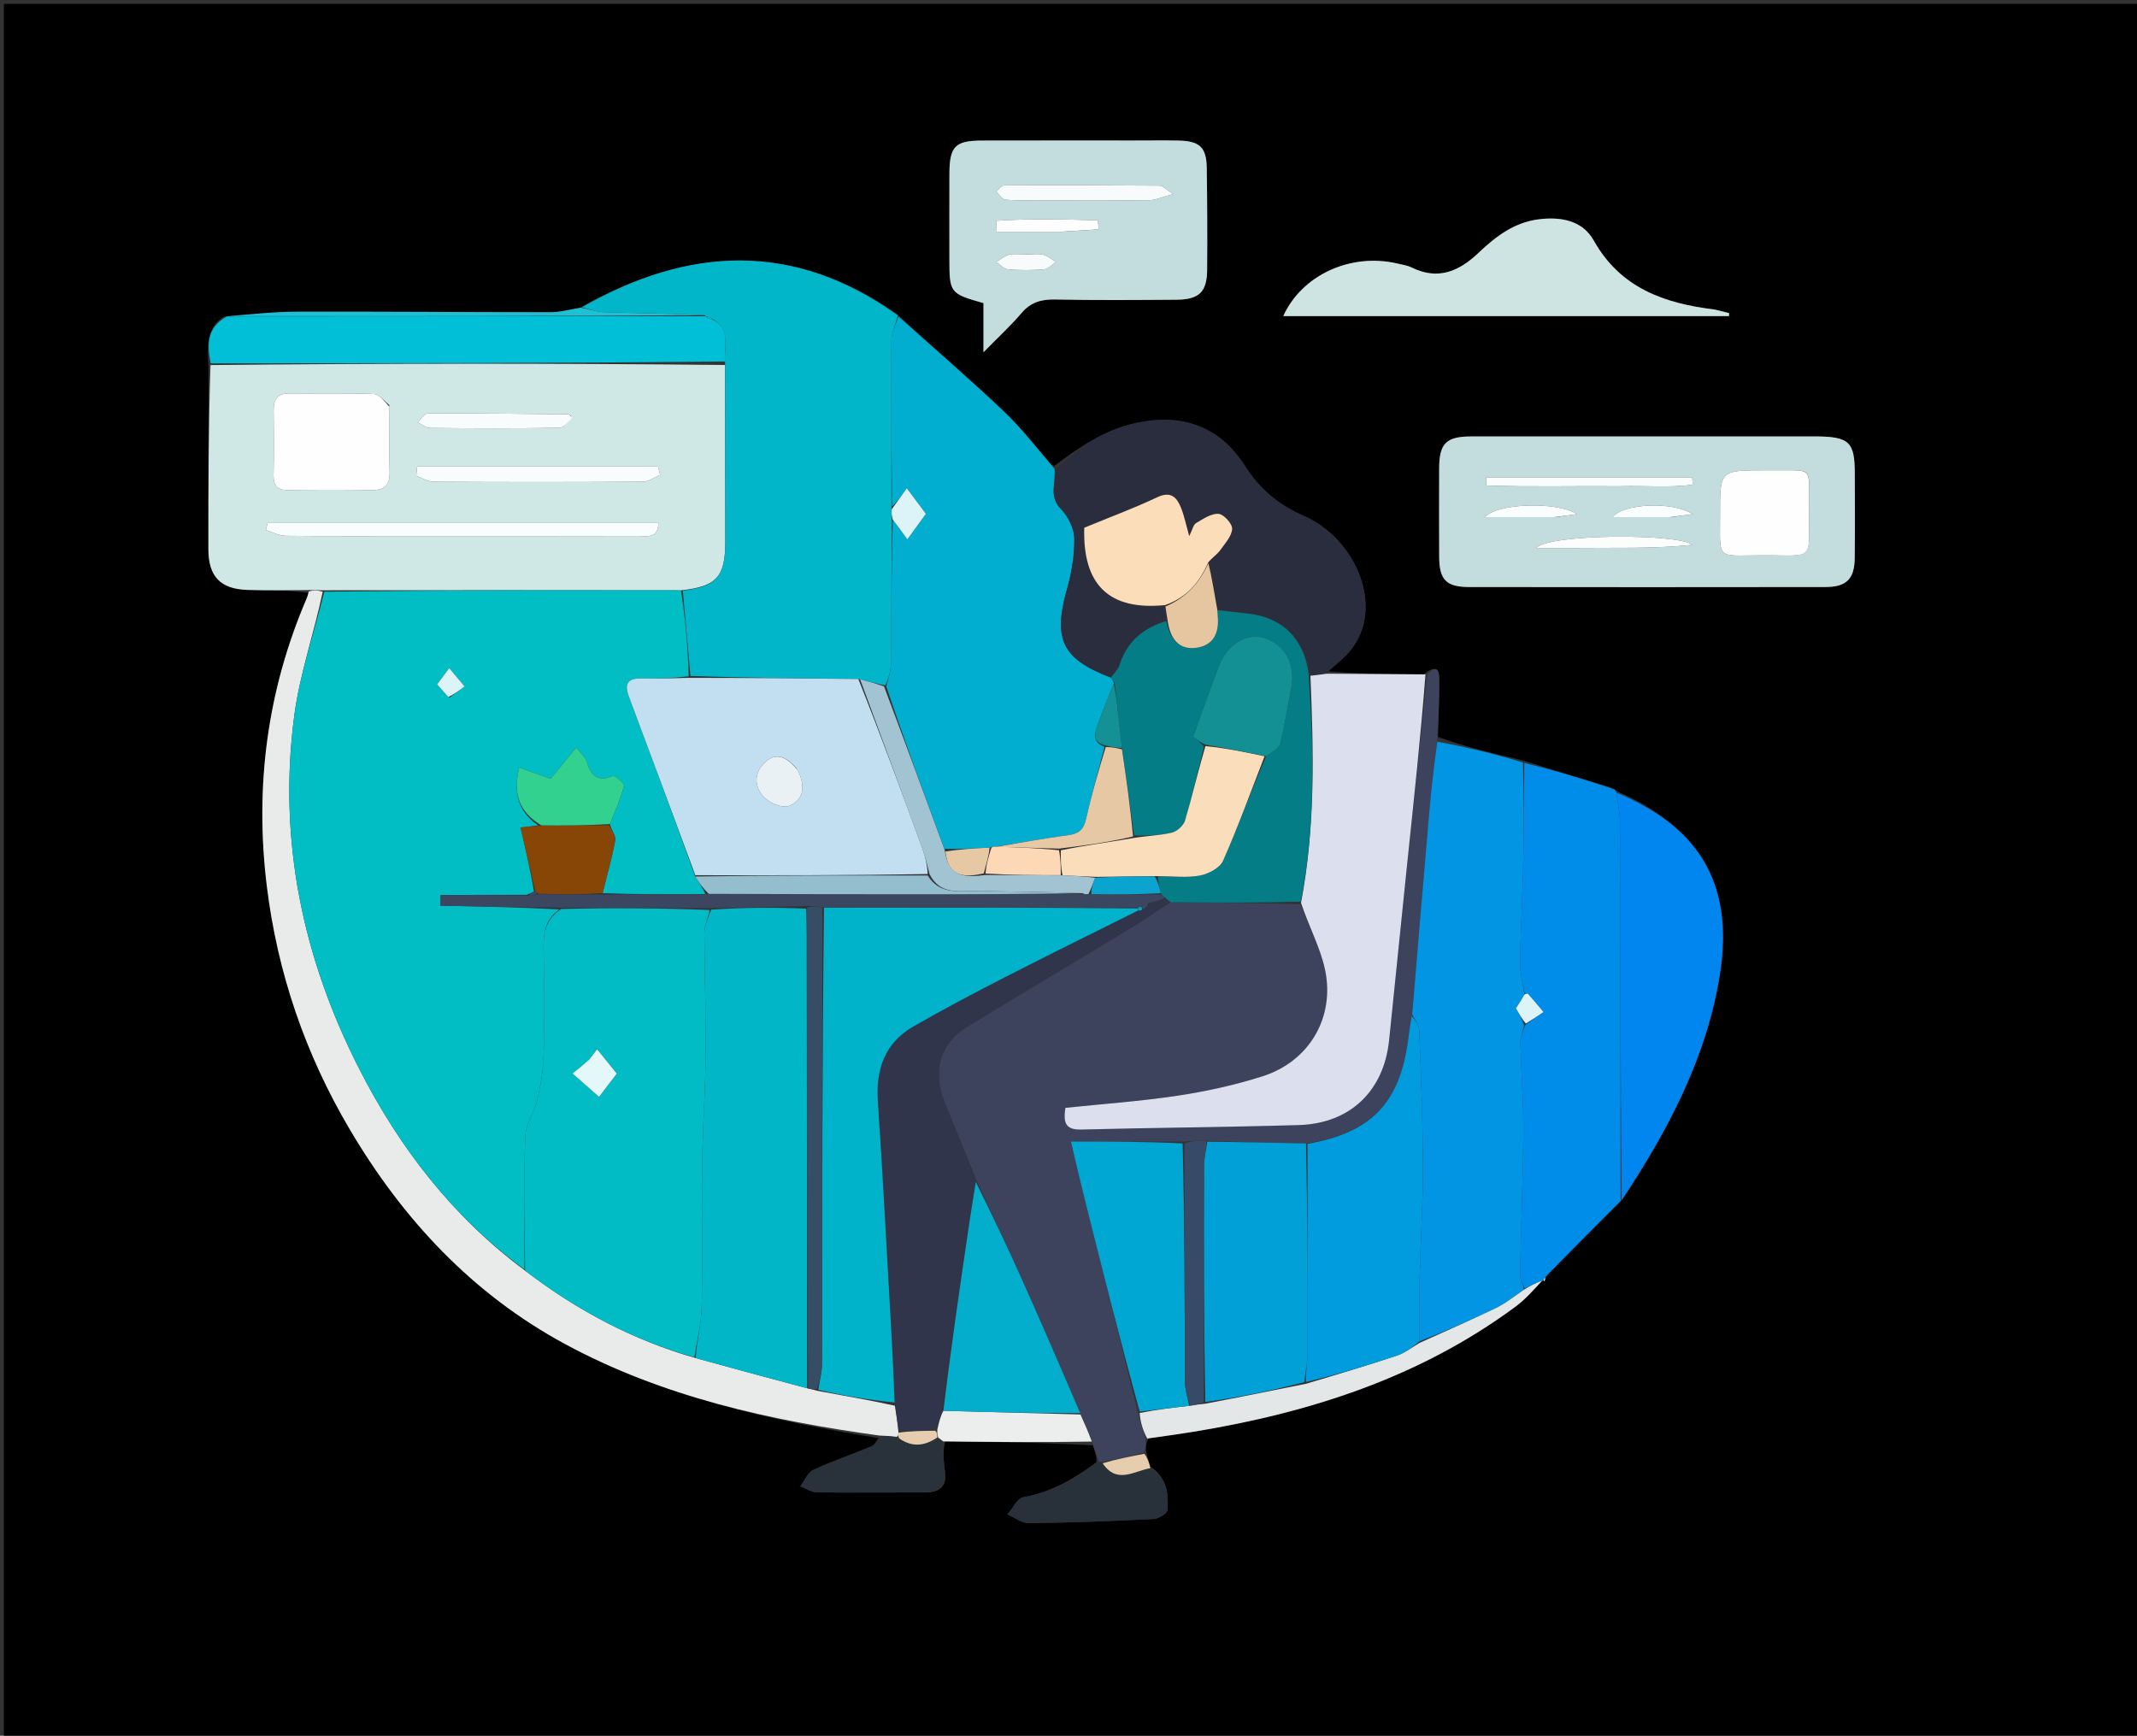 <svg version="1.1" id="Layer_1" xmlns="http://www.w3.org/2000/svg" xmlns:xlink="http://www.w3.org/1999/xlink" x="0px" y="0px"
	 width="100%" viewBox="0 0 554 450" enable-background="new 0 0 554 450" xml:space="preserve">
<rect x="0" y="0" width="554" height="450" fill="#333333" stroke="none"/>
<path fill="#000000" opacity="1" stroke="none" 
	d="
M322,451 
	C214.667,451 107.833,451 1,451 
	C1,301 1,151 1,1 
	C185.667,1 370.333,1 555,1 
	C555,151 555,301 555,451 
	C477.5,451 400,451 322,451 
M244.999,373.715 
	C257.673,373.845 270.347,373.976 283.297,374.711 
	C283.836,376.131 284.375,377.552 284.231,379.107 
	C278.506,383.332 272.553,386.917 265.302,388.147 
	C263.719,388.415 262.54,391.065 261.174,392.618 
	C263.012,393.413 264.857,394.909 266.685,394.888 
	C277.474,394.761 288.263,394.358 299.04,393.819 
	C300.345,393.753 302.622,392.37 302.67,391.499 
	C302.896,387.407 302.717,383.187 298.256,380.26 
	C297.872,379.113 297.488,377.966 297.107,376.051 
	C297.066,375.033 297.026,374.014 297.829,372.906 
	C301.584,372.356 305.347,371.856 309.091,371.247 
	C339.294,366.332 367.891,357.233 392.838,338.793 
	C395.487,336.835 397.705,334.294 399.994,332.006 
	C399.994,332.006 399.976,332.135 400.553,332.244 
	C400.589,331.861 400.625,331.479 401.061,330.491 
	C407.416,324.108 413.771,317.726 420.688,310.913 
	C432.422,293.051 442.343,274.311 445.815,252.964 
	C449.959,227.479 438.846,213.783 418.935,205.003 
	C418.935,205.003 418.855,205.04 418.722,204.769 
	C418.572,204.59 418.39,204.548 417.555,204.149 
	C410.107,201.877 402.659,199.605 394.531,197.07 
	C387.317,195.381 380.103,193.692 372.798,191.069 
	C372.919,186.185 373.127,181.3 373.123,176.416 
	C373.122,174.238 372.786,171.879 369.075,174.815 
	C360.743,174.763 352.412,174.711 344.274,174.044 
	C346.194,172.289 348.353,170.732 349.993,168.747 
	C359.181,157.631 351.559,139.694 338.073,133.783 
	C331.524,130.913 326.608,126.857 322.825,120.904 
	C316.245,110.548 306.575,107.084 294.532,109.66 
	C286.209,111.44 279.693,115.991 273.052,120.996 
	C268.768,116.159 264.803,110.986 260.131,106.558 
	C251.271,98.16 242.005,90.191 232.575,81.46 
	C205.744,62.423 178.462,63.878 150.07,79.905 
	C147.628,80.268 145.186,80.946 142.743,80.947 
	C120.786,80.951 98.829,80.749 76.872,80.815 
	C70.799,80.833 64.728,81.548 57.995,82.092 
	C53.394,85.077 53.73,89.619 54.046,95.1 
	C54.036,110.848 54.009,126.597 54.022,142.345 
	C54.028,149.443 57.088,152.711 64.186,152.943 
	C69.483,153.116 74.789,152.978 80.008,153.714 
	C79.844,154.183 79.706,154.663 79.511,155.118 
	C69.237,179.04 66.011,203.993 69.172,229.723 
	C71.935,252.22 79.149,273.293 90.706,292.852 
	C104.501,316.199 122.488,335.459 146.458,348.434 
	C171.848,362.178 199.627,368.246 227.883,372.857 
	C227.248,373.576 226.753,374.629 225.957,374.96 
	C220.936,377.054 215.757,378.793 210.838,381.093 
	C209.373,381.778 208.576,383.891 207.473,385.349 
	C208.91,385.891 210.342,386.883 211.787,386.902 
	C221.111,387.022 230.437,386.9 239.763,386.921 
	C243.432,386.929 245.493,385.549 244.986,381.551 
	C244.652,378.929 244.372,376.3 244.999,373.715 
M470.298,113.142 
	C440.674,113.142 411.049,113.131 381.424,113.15 
	C374.9,113.154 373.111,114.954 373.091,121.405 
	C373.068,129.06 373.056,136.716 373.095,144.372 
	C373.125,150.297 374.912,152.184 380.818,152.192 
	C411.607,152.233 442.397,152.233 473.186,152.191 
	C478.693,152.184 480.761,150.114 480.823,144.677 
	C480.907,137.355 480.852,130.031 480.842,122.708 
	C480.831,114.59 479.424,113.196 470.298,113.142 
M293.491,36.425 
	C280.509,36.427 267.528,36.406 254.547,36.439 
	C247.6,36.456 246.151,37.957 246.125,45.053 
	C246.098,52.376 246.118,59.699 246.119,67.022 
	C246.119,75.95 246.238,76.114 254.957,78.58 
	C254.957,82.361 254.957,86.315 254.957,91.325 
	C258.809,87.396 262.009,84.466 264.797,81.186 
	C267.189,78.371 269.914,77.571 273.514,77.646 
	C283.995,77.866 294.483,77.774 304.967,77.706 
	C310.849,77.667 312.894,75.725 312.943,69.995 
	C313.018,61.176 312.969,52.355 312.842,43.537 
	C312.765,38.178 310.992,36.544 305.469,36.439 
	C301.809,36.37 298.146,36.425 293.491,36.425 
M444.182,80.181 
	C431.302,78.651 420.059,74.616 413.149,62.328 
	C410.296,57.254 404.877,56.159 399.117,56.83 
	C392.566,57.593 387.757,61.309 383.245,65.595 
	C378.247,70.342 372.825,72.694 366.054,69.391 
	C364.879,68.817 363.513,68.611 362.217,68.31 
	C350.029,65.475 337.405,71.426 332.677,81.95 
	C371.094,81.95 409.662,81.95 448.23,81.95 
	C448.241,81.692 448.253,81.434 448.264,81.177 
	C447.151,80.893 446.037,80.61 444.182,80.181 
z"/>
<path fill="#3E435D" opacity="1" stroke="none" 
	d="
M296.985,372.996 
	C297.026,374.014 297.066,375.033 296.675,376.524 
	C292.753,377.661 289.264,378.326 285.56,378.994 
	C285.344,378.996 284.914,378.972 284.914,378.972 
	C284.375,377.552 283.836,376.131 283.186,374.033 
	C282.086,371.142 281.099,368.928 280.055,366.363 
	C274.918,354.428 269.908,342.812 264.734,331.269 
	C260.939,322.802 256.93,314.43 252.998,305.636 
	C250.252,298.692 247.462,292.154 244.816,285.558 
	C241.624,277.598 243.752,270.465 250.798,266.165 
	C265.501,257.193 280.31,248.396 295.031,239.455 
	C297.82,237.761 300.407,235.733 303.545,233.907 
	C315.025,234.011 326.047,234.068 337.13,234.472 
	C339.337,240.284 342.246,245.584 343.475,251.248 
	C346.185,263.727 339.422,275.2 327.245,279.057 
	C320.148,281.306 312.781,282.933 305.416,284.049 
	C295.763,285.511 285.992,286.192 276.188,287.217 
	C275.68,290.81 275.979,292.957 280.268,292.845 
	C299.073,292.354 317.888,292.232 336.692,291.683 
	C349.988,291.294 358.748,282.869 360.115,269.708 
	C361.714,254.311 363.238,238.906 364.844,223.51 
	C366.536,207.293 368.287,191.082 370.013,174.868 
	C372.786,171.879 373.122,174.238 373.123,176.416 
	C373.127,181.3 372.919,186.185 372.557,191.813 
	C371.705,198.663 371.024,204.762 370.494,210.874 
	C368.989,228.248 367.546,245.627 365.979,263.413 
	C365.657,265.304 365.389,266.781 365.22,268.269 
	C363.245,285.645 355.863,293.599 338.571,296.45 
	C329.783,296.233 321.386,296.104 312.723,295.73 
	C310.641,295.65 308.825,295.815 306.541,295.967 
	C296.803,295.955 287.535,295.955 277.625,295.955 
	C278.73,300.587 279.794,305.239 280.951,309.867 
	C285.629,328.583 290.336,347.293 295.013,366.384 
	C295.657,368.841 296.321,370.918 296.985,372.996 
z"/>
<path fill="#CFE8E6" opacity="1" stroke="none" 
	d="
M80.092,152.978 
	C74.789,152.978 69.483,153.116 64.186,152.943 
	C57.088,152.711 54.028,149.443 54.022,142.345 
	C54.009,126.597 54.036,110.848 54.569,94.648 
	C99.373,94.188 143.654,94.178 187.955,94.627 
	C187.991,110.223 188.018,125.361 188.023,140.499 
	C188.026,149.529 185.801,152.061 176.54,153.045 
	C145.437,152.987 114.796,153.017 83.748,153.03 
	C82.259,153.002 81.175,152.99 80.092,152.978 
M100.91,104.986 
	C99.624,104.001 98.367,102.216 97.045,102.166 
	C89.732,101.887 82.403,102.072 75.079,102.01 
	C72.1,101.985 70.897,103.362 70.935,106.273 
	C71.01,111.931 71.033,117.593 70.921,123.25 
	C70.866,126.046 72.013,127.092 74.771,127.054 
	C81.927,126.954 89.087,126.929 96.241,127.063 
	C99.638,127.126 101.096,125.832 101.004,122.376 
	C100.858,116.887 100.96,111.391 100.91,104.986 
M108.5,138.986 
	C127.465,138.985 146.429,139.008 165.393,138.955 
	C167.611,138.949 170.603,139.754 170.691,135.591 
	C136.759,135.591 103.061,135.591 69.364,135.591 
	C69.217,136.206 69.07,136.82 68.923,137.434 
	C70.636,137.951 72.344,138.894 74.063,138.915 
	C85.208,139.05 96.354,138.985 108.5,138.986 
M128.5,120.956 
	C121.715,120.956 114.931,120.956 108.146,120.956 
	C108.065,121.748 107.985,122.54 107.904,123.333 
	C109.382,123.875 110.857,124.882 112.337,124.891 
	C130.462,124.999 148.588,125.004 166.712,124.881 
	C168.194,124.871 169.669,123.735 171.147,123.123 
	C170.959,122.4 170.771,121.678 170.583,120.956 
	C156.889,120.956 143.194,120.956 128.5,120.956 
M148.107,107.937 
	C147.835,107.75 147.564,107.402 147.29,107.4 
	C135.159,107.277 123.028,107.134 110.898,107.193 
	C110.011,107.197 109.13,108.689 108.247,109.489 
	C109.33,110.001 110.41,110.947 111.498,110.957 
	C122.645,111.067 133.795,111.097 144.94,110.919 
	C146.141,110.899 147.319,109.422 148.107,107.937 
z"/>
<path fill="#01AECF" opacity="1" stroke="none" 
	d="
M232.908,82.043 
	C242.005,90.191 251.271,98.16 260.131,106.558 
	C264.803,110.986 268.768,116.159 273.397,121.581 
	C273.641,125.481 271.906,128.762 275.05,131.978 
	C276.918,133.889 278.468,137.006 278.51,139.608 
	C278.582,144.019 277.788,148.575 276.581,152.85 
	C272.943,165.743 275.349,170.855 288.033,175.726 
	C288.447,176.266 288.72,176.629 288.747,177.247 
	C287.152,181.06 285.751,184.599 284.474,188.181 
	C283.701,190.352 283.355,192.499 286.343,193.625 
	C284.662,200.124 282.938,206.215 281.538,212.38 
	C280.924,215.084 279.663,216.18 276.91,216.533 
	C270.653,217.336 264.445,218.517 258.005,219.497 
	C257.488,219.473 257.226,219.591 256.546,219.759 
	C252.386,219.95 248.689,220.186 244.836,220.073 
	C239.584,205.884 234.487,192.044 229.752,177.94 
	C230.409,175.751 230.941,173.829 230.962,171.9 
	C231.098,159.421 231.123,146.941 231.45,134.703 
	C232.889,136.581 234.062,138.217 235.225,139.838 
	C236.958,137.449 238.48,135.349 240.032,133.209 
	C238.423,131.057 236.717,128.774 235.077,126.581 
	C233.733,128.462 232.526,130.15 231.245,131.322 
	C231.116,116.563 230.985,102.321 231.092,88.08 
	C231.107,86.063 232.274,84.055 232.908,82.043 
z"/>
<path fill="#01B6C9" opacity="1" stroke="none" 
	d="
M232.741,81.752 
	C232.274,84.055 231.107,86.063 231.092,88.08 
	C230.985,102.321 231.116,116.563 231.109,131.508 
	C231.093,132.961 231.139,133.711 231.185,134.46 
	C231.123,146.941 231.098,159.421 230.962,171.9 
	C230.941,173.829 230.409,175.751 229.528,177.686 
	C226.954,177.17 224.965,176.644 222.514,176.037 
	C207.702,175.852 193.351,175.747 178.996,175.237 
	C178.328,167.599 177.665,160.366 177.002,153.133 
	C185.801,152.061 188.026,149.529 188.023,140.499 
	C188.018,125.361 187.991,110.223 187.975,94.174 
	C187.596,89.673 189.522,85.424 184.853,82.775 
	C184.107,82.359 183.551,82.174 182.997,81.995 
	C182.999,82.001 183.013,81.999 182.699,81.724 
	C173.704,81.293 165.022,81.207 156.346,80.927 
	C154.506,80.868 152.69,80.099 150.863,79.657 
	C178.462,63.878 205.744,62.423 232.741,81.752 
z"/>
<path fill="#0195E3" opacity="1" stroke="none" 
	d="
M366.079,263.004 
	C367.546,245.627 368.989,228.248 370.494,210.874 
	C371.024,204.762 371.705,198.663 372.603,192.28 
	C380.103,193.692 387.317,195.381 394.82,197.697 
	C395.038,206.991 395.056,215.662 394.87,224.328 
	C394.688,232.804 394.183,241.274 394.07,249.751 
	C394.035,252.333 394.825,254.926 395.184,257.846 
	C394.358,259.341 393.585,260.504 392.991,261.398 
	C393.864,262.941 394.566,264.184 395.101,265.817 
	C394.661,267.648 394.124,269.094 394.16,270.526 
	C394.353,278.157 394.967,285.786 394.913,293.412 
	C394.825,305.782 394.294,318.149 394.067,330.519 
	C394.045,331.702 394.846,332.901 395.059,334.374 
	C392.474,336.181 390.218,337.966 387.689,339.183 
	C381.206,342.303 374.6,345.17 368.034,347.716 
	C368.021,341.873 367.908,336.449 368.037,331.031 
	C368.264,321.485 368.907,311.942 368.882,302.398 
	C368.852,290.607 368.375,278.815 367.919,267.03 
	C367.867,265.666 366.719,264.345 366.079,263.004 
z"/>
<path fill="#DCDFED" opacity="1" stroke="none" 
	d="
M369.544,174.841 
	C368.287,191.082 366.536,207.293 364.844,223.51 
	C363.238,238.906 361.714,254.311 360.115,269.708 
	C358.748,282.869 349.988,291.294 336.692,291.683 
	C317.888,292.232 299.073,292.354 280.268,292.845 
	C275.979,292.957 275.68,290.81 276.188,287.217 
	C285.992,286.192 295.763,285.511 305.416,284.049 
	C312.781,282.933 320.148,281.306 327.245,279.057 
	C339.422,275.2 346.185,263.727 343.475,251.248 
	C342.246,245.584 339.337,240.284 337.275,234.092 
	C341.059,214.109 340.53,194.71 339.719,175.204 
	C341.435,174.967 342.757,174.813 344.08,174.658 
	C352.412,174.711 360.743,174.763 369.544,174.841 
z"/>
<path fill="#C3DDDF" opacity="1" stroke="none" 
	d="
M470.767,113.142 
	C479.424,113.196 480.831,114.59 480.842,122.708 
	C480.852,130.031 480.907,137.355 480.823,144.677 
	C480.761,150.114 478.693,152.184 473.186,152.191 
	C442.397,152.233 411.607,152.233 380.818,152.192 
	C374.912,152.184 373.125,150.297 373.095,144.372 
	C373.056,136.716 373.068,129.06 373.091,121.405 
	C373.111,114.954 374.9,113.154 381.424,113.15 
	C411.049,113.131 440.674,113.142 470.767,113.142 
M469.009,130.541 
	C468.91,120.949 470.114,122.006 460.535,121.927 
	C459.536,121.918 458.537,121.926 457.538,121.926 
	C445.895,121.926 445.866,121.926 445.903,133.37 
	C445.942,145.315 444.674,144.03 456.635,143.973 
	C470.982,143.905 468.809,145.947 469.009,130.541 
M420.499,126.06 
	C426.596,125.869 432.761,126.479 438.806,125.671 
	C438.773,125.033 438.74,124.394 438.707,123.756 
	C420.906,123.756 403.104,123.756 385.302,123.756 
	C385.283,124.461 385.263,125.167 385.243,125.872 
	C396.647,126.272 408.082,125.959 420.499,126.06 
M408.538,142.072 
	C418.613,141.953 428.713,142.323 438.739,141.252 
	C435.189,138.283 401.547,138.341 398.244,142.072 
	C401.348,142.072 404.452,142.072 408.538,142.072 
M403.3,134.071 
	C405.148,133.81 406.996,133.549 408.844,133.288 
	C403.507,129.863 387.726,130.55 385.013,134.071 
	C391.199,134.071 396.775,134.071 403.3,134.071 
M433.302,134.071 
	C435.143,133.809 436.984,133.548 438.825,133.286 
	C433.559,129.893 420.757,130.538 418.065,134.071 
	C423.236,134.071 427.795,134.071 433.302,134.071 
z"/>
<path fill="#008DE9" opacity="1" stroke="none" 
	d="
M395.237,257.514 
	C394.825,254.926 394.035,252.333 394.07,249.751 
	C394.183,241.274 394.688,232.804 394.87,224.328 
	C395.056,215.662 395.038,206.991 395.16,197.828 
	C402.659,199.605 410.107,201.877 417.971,204.473 
	C418.535,204.893 418.691,204.974 418.855,205.04 
	C418.855,205.04 418.935,205.003 419.029,205.45 
	C419.416,208.346 419.955,210.794 419.963,213.244 
	C420.061,245.944 420.084,278.643 420.126,311.343 
	C413.771,317.726 407.416,324.108 400.733,330.958 
	C400.239,331.647 400.095,331.884 399.976,332.135 
	C399.976,332.135 399.994,332.006 399.705,331.993 
	C398.032,332.685 396.649,333.388 395.265,334.092 
	C394.846,332.901 394.045,331.702 394.067,330.519 
	C394.294,318.149 394.825,305.782 394.913,293.412 
	C394.967,285.786 394.353,278.157 394.16,270.526 
	C394.124,269.094 394.661,267.648 395.398,265.756 
	C397.295,264.323 398.726,263.343 400.146,262.371 
	C398.237,260.115 397.232,258.886 396.167,257.711 
	C395.994,257.521 395.554,257.574 395.237,257.514 
z"/>
<path fill="#E9EBEB" opacity="1" stroke="none" 
	d="
M80.05,153.346 
	C81.175,152.99 82.259,153.002 83.666,153.398 
	C81.353,164.386 77.684,174.854 76.272,185.618 
	C72.04,217.872 78.496,248.505 93.218,277.291 
	C103.613,297.619 117.34,315.458 136.119,329.424 
	C149.544,339.691 163.963,347.393 180.327,352.088 
	C190.179,354.82 199.707,357.364 209.495,359.985 
	C210.286,360.154 210.817,360.247 211.709,360.544 
	C218.671,361.849 225.272,362.95 231.989,364.44 
	C232.398,366.895 232.69,368.963 232.93,371.434 
	C232.869,372.109 232.858,372.38 232.458,372.505 
	C230.697,372.297 229.326,372.235 227.956,372.174 
	C199.627,368.246 171.848,362.178 146.458,348.434 
	C122.488,335.459 104.501,316.199 90.706,292.852 
	C79.149,273.293 71.935,252.22 69.172,229.723 
	C66.011,203.993 69.237,179.04 79.511,155.118 
	C79.706,154.663 79.844,154.183 80.05,153.346 
z"/>
<path fill="#292D3D" opacity="1" stroke="none" 
	d="
M344.177,174.351 
	C342.757,174.813 341.435,174.967 339.65,174.789 
	C338.118,165.624 332.524,160.097 323.621,159.085 
	C320.986,158.785 318.35,158.501 315.535,157.848 
	C314.769,153.615 314.183,149.743 313.619,145.518 
	C314.549,144.331 315.631,143.621 316.328,142.638 
	C317.567,140.889 319.317,139.015 319.422,137.115 
	C319.494,135.8 317.232,133.305 315.888,133.216 
	C313.986,133.089 311.89,134.557 310.044,135.632 
	C309.368,136.025 309.17,137.24 308.307,138.984 
	C307.418,135.878 306.977,133.625 306.125,131.54 
	C305.006,128.803 303.441,127.298 299.984,128.928 
	C293.989,131.755 287.752,134.071 281.083,136.822 
	C280.662,151.491 287.347,158.332 302.13,157.24 
	C302.343,158.6 302.464,159.591 302.203,160.694 
	C296.077,162.908 292.013,166.611 290.158,172.615 
	C289.816,173.72 288.668,174.577 287.892,175.548 
	C275.349,170.855 272.943,165.743 276.581,152.85 
	C277.788,148.575 278.582,144.019 278.51,139.608 
	C278.468,137.006 276.918,133.889 275.05,131.978 
	C271.906,128.762 273.641,125.481 273.648,121.799 
	C279.693,115.991 286.209,111.44 294.532,109.66 
	C306.575,107.084 316.245,110.548 322.825,120.904 
	C326.608,126.857 331.524,130.913 338.073,133.783 
	C351.559,139.694 359.181,157.631 349.993,168.747 
	C348.353,170.732 346.194,172.289 344.177,174.351 
z"/>
<path fill="#C3DDDF" opacity="1" stroke="none" 
	d="
M293.988,36.425 
	C298.146,36.425 301.809,36.37 305.469,36.439 
	C310.992,36.544 312.765,38.178 312.842,43.537 
	C312.969,52.355 313.018,61.176 312.943,69.995 
	C312.894,75.725 310.849,77.667 304.967,77.706 
	C294.483,77.774 283.995,77.866 273.514,77.646 
	C269.914,77.571 267.189,78.371 264.797,81.186 
	C262.009,84.466 258.809,87.396 254.957,91.325 
	C254.957,86.315 254.957,82.361 254.957,78.58 
	C246.238,76.114 246.119,75.95 246.119,67.022 
	C246.118,59.699 246.098,52.376 246.125,45.053 
	C246.151,37.957 247.6,36.456 254.547,36.439 
	C267.528,36.406 280.509,36.427 293.988,36.425 
M270.531,51.955 
	C279.678,51.955 288.825,52.018 297.97,51.895 
	C299.608,51.874 301.237,51.084 304.158,50.305 
	C302.017,48.926 301.355,48.13 300.687,48.125 
	C287.22,48.023 273.753,47.988 260.286,48.056 
	C259.603,48.06 258.925,49.116 258.245,49.683 
	C259.02,50.403 259.743,51.665 260.58,51.746 
	C263.547,52.034 266.553,51.918 270.531,51.955 
M275.448,60.076 
	C278.571,59.873 281.695,59.67 284.819,59.467 
	C284.755,58.682 284.691,57.897 284.627,57.112 
	C275.844,56.878 267.062,56.657 258.292,57.232 
	C258.266,58.18 258.24,59.128 258.215,60.076 
	C263.632,60.076 269.048,60.076 275.448,60.076 
M265.533,65.954 
	C264.208,65.956 262.815,65.705 261.576,66.034 
	C260.39,66.348 259.365,67.266 258.269,67.918 
	C259.276,68.586 260.243,69.743 261.298,69.83 
	C264.426,70.087 267.601,70.087 270.728,69.829 
	C271.779,69.742 272.742,68.578 273.746,67.907 
	C272.645,67.258 271.613,66.347 270.423,66.033 
	C269.183,65.706 267.791,65.956 265.533,65.954 
z"/>
<path fill="#0086EE" opacity="1" stroke="none" 
	d="
M420.407,311.128 
	C420.084,278.643 420.061,245.944 419.963,213.244 
	C419.955,210.794 419.416,208.346 419.046,205.491 
	C438.846,213.783 449.959,227.479 445.815,252.964 
	C442.343,274.311 432.422,293.051 420.407,311.128 
z"/>
<path fill="#CDE4E2" opacity="1" stroke="none" 
	d="
M444.553,80.254 
	C446.037,80.61 447.151,80.893 448.264,81.177 
	C448.253,81.434 448.241,81.692 448.23,81.95 
	C409.662,81.95 371.094,81.95 332.677,81.95 
	C337.405,71.426 350.029,65.475 362.217,68.31 
	C363.513,68.611 364.879,68.817 366.054,69.391 
	C372.825,72.694 378.247,70.342 383.245,65.595 
	C387.757,61.309 392.566,57.593 399.117,56.83 
	C404.877,56.159 410.296,57.254 413.149,62.328 
	C420.059,74.616 431.302,78.651 444.553,80.254 
z"/>
<path fill="#02BFD8" opacity="1" stroke="none" 
	d="
M185.044,83.005 
	C189.522,85.424 187.596,89.673 187.956,93.716 
	C143.654,94.178 99.373,94.188 54.634,94.196 
	C53.73,89.619 53.394,85.077 58.823,82.032 
	C100.771,81.98 141.892,81.99 183.013,81.999 
	C183.013,81.999 182.999,82.001 183.184,82.229 
	C183.927,82.639 184.485,82.822 185.044,83.005 
z"/>
<path fill="#E3E7E8" opacity="1" stroke="none" 
	d="
M395.059,334.374 
	C396.649,333.388 398.032,332.685 399.77,332.003 
	C397.705,334.294 395.487,336.835 392.838,338.793 
	C367.891,357.233 339.294,366.332 309.091,371.247 
	C305.347,371.856 301.584,372.356 297.407,372.951 
	C296.321,370.918 295.657,368.841 295.438,366.328 
	C300.017,365.417 304.152,364.942 308.571,364.433 
	C309.922,364.224 310.988,364.049 312.458,363.926 
	C321.278,362.25 329.695,360.522 338.534,358.769 
	C346.712,356.325 354.499,354 362.201,351.421 
	C364.282,350.724 366.103,349.254 368.044,348.139 
	C374.6,345.17 381.206,342.303 387.689,339.183 
	C390.218,337.966 392.474,336.181 395.059,334.374 
z"/>
<path fill="#28303A" opacity="1" stroke="none" 
	d="
M284.572,379.04 
	C284.914,378.972 285.344,378.996 285.649,379.366 
	C289.547,384.896 294.038,381.337 298.198,380.996 
	C302.717,383.187 302.896,387.407 302.67,391.499 
	C302.622,392.37 300.345,393.753 299.04,393.819 
	C288.263,394.358 277.474,394.761 266.685,394.888 
	C264.857,394.909 263.012,393.413 261.174,392.618 
	C262.54,391.065 263.719,388.415 265.302,388.147 
	C272.553,386.917 278.506,383.332 284.572,379.04 
z"/>
<path fill="#29313B" opacity="1" stroke="none" 
	d="
M227.919,372.516 
	C229.326,372.235 230.697,372.297 232.687,372.742 
	C236.567,375.351 239.798,374.839 243.235,373.06 
	C243.82,373.124 244.024,373.314 244.068,373.675 
	C244.372,376.3 244.652,378.929 244.986,381.551 
	C245.493,385.549 243.432,386.929 239.763,386.921 
	C230.437,386.9 221.111,387.022 211.787,386.902 
	C210.342,386.883 208.91,385.891 207.473,385.349 
	C208.576,383.891 209.373,381.778 210.838,381.093 
	C215.757,378.793 220.936,377.054 225.957,374.96 
	C226.753,374.629 227.248,373.576 227.919,372.516 
z"/>
<path fill="#ECEEEE" opacity="1" stroke="none" 
	d="
M244.533,373.695 
	C244.024,373.314 243.82,373.124 243.223,372.708 
	C242.967,371.846 242.944,371.378 243.012,370.541 
	C243.438,368.692 243.773,367.213 244.567,365.76 
	C256.721,366.096 268.416,366.405 280.111,366.714 
	C281.099,368.928 282.086,371.142 283.047,373.731 
	C270.347,373.976 257.673,373.845 244.533,373.695 
z"/>
<path fill="#1CC1D6" opacity="1" stroke="none" 
	d="
M182.699,81.724 
	C141.892,81.99 100.771,81.98 59.154,81.957 
	C64.728,81.548 70.799,80.833 76.872,80.815 
	C98.829,80.749 120.786,80.951 142.743,80.947 
	C145.186,80.946 147.628,80.268 150.467,79.781 
	C152.69,80.099 154.506,80.868 156.346,80.927 
	C165.022,81.207 173.704,81.293 182.699,81.724 
z"/>
<path fill="#E5CDAE" opacity="1" stroke="none" 
	d="
M298.227,380.628 
	C294.038,381.337 289.547,384.896 285.865,379.364 
	C289.264,378.326 292.753,377.661 296.673,376.907 
	C297.488,377.966 297.872,379.113 298.227,380.628 
z"/>
<path fill="#0086EE" opacity="1" stroke="none" 
	d="
M418.789,204.905 
	C418.691,204.974 418.535,204.893 418.282,204.721 
	C418.39,204.548 418.572,204.59 418.789,204.905 
z"/>
<path fill="#E3E7E8" opacity="1" stroke="none" 
	d="
M400.264,332.189 
	C400.095,331.884 400.239,331.647 400.534,331.261 
	C400.625,331.479 400.589,331.861 400.264,332.189 
z"/>
<path fill="#30354B" opacity="1" stroke="none" 
	d="
M244.109,365.734 
	C243.773,367.213 243.438,368.692 242.564,370.552 
	C239.011,370.965 235.996,370.997 232.981,371.03 
	C232.69,368.963 232.398,366.895 232.05,363.985 
	C231.641,356.34 231.316,349.536 230.929,342.737 
	C229.844,323.662 228.856,304.581 227.576,285.519 
	C227.014,277.135 229.418,270.347 236.85,266.082 
	C244.644,261.61 252.603,257.411 260.602,253.312 
	C272.025,247.459 283.549,241.805 295.299,236.075 
	C295.747,236.067 295.925,236.05 296.408,235.974 
	C297.142,235.28 297.572,234.645 298.359,234 
	C299.837,233.633 300.959,233.274 302.29,233.024 
	C302.756,233.325 302.952,233.568 303.086,233.859 
	C300.407,235.733 297.82,237.761 295.031,239.455 
	C280.31,248.396 265.501,257.193 250.798,266.165 
	C243.752,270.465 241.624,277.598 244.816,285.558 
	C247.462,292.154 250.252,298.692 252.954,306.044 
	C252.427,309.936 251.891,313.036 251.43,316.146 
	C248.979,332.674 246.548,349.205 244.109,365.734 
z"/>
<path fill="#047D87" opacity="1" stroke="none" 
	d="
M303.545,233.907 
	C302.952,233.568 302.756,233.325 302.14,232.817 
	C301.504,232.301 301.228,232.1 300.923,231.564 
	C300.53,229.927 300.164,228.625 300.27,227.24 
	C304.206,227.153 307.762,227.621 311.103,226.977 
	C313.314,226.551 316.263,224.991 317.079,223.142 
	C321,214.263 324.307,205.113 328.249,196.046 
	C329.777,194.963 331.56,194.063 331.881,192.793 
	C333.099,187.986 333.85,183.06 334.761,178.176 
	C335.915,171.993 332.921,166.793 327.363,165.301 
	C322.938,164.113 318.031,167.248 315.95,172.763 
	C313.668,178.811 311.52,184.908 309.3,191.021 
	C310.322,191.805 311.219,192.493 312.1,193.57 
	C310.498,200.227 309.053,206.537 307.211,212.73 
	C306.82,214.044 305.126,215.567 303.775,215.879 
	C300.575,216.618 297.221,216.686 294.004,216.589 
	C293.005,208.859 291.933,201.567 290.846,193.842 
	C290.554,190.974 290.27,188.539 289.997,186.103 
	C289.658,183.066 289.328,180.029 288.993,176.992 
	C288.72,176.629 288.447,176.266 288.033,175.726 
	C288.668,174.577 289.816,173.72 290.158,172.615 
	C292.013,166.611 296.077,162.908 302.328,161.043 
	C303.393,165.717 305.68,168.649 310.363,167.911 
	C314.703,167.228 316.111,163.877 315.683,159.697 
	C315.633,159.208 315.701,158.706 315.714,158.209 
	C318.35,158.501 320.986,158.785 323.621,159.085 
	C332.524,160.097 338.118,165.624 339.256,174.872 
	C340.53,194.71 341.059,214.109 337.214,233.744 
	C326.047,234.068 315.025,234.011 303.545,233.907 
z"/>
<path fill="#019CDE" opacity="1" stroke="none" 
	d="
M368.034,347.716 
	C366.103,349.254 364.282,350.724 362.201,351.421 
	C354.499,354 346.712,356.325 338.55,358.294 
	C338.429,355.544 338.955,353.247 338.962,350.948 
	C339.018,332.811 338.975,314.674 338.963,296.537 
	C355.863,293.599 363.245,285.645 365.22,268.269 
	C365.389,266.781 365.657,265.304 365.979,263.413 
	C366.719,264.345 367.867,265.666 367.919,267.03 
	C368.375,278.815 368.852,290.607 368.882,302.398 
	C368.907,311.942 368.264,321.485 368.037,331.031 
	C367.908,336.449 368.021,341.873 368.034,347.716 
z"/>
<path fill="#01A1D8" opacity="1" stroke="none" 
	d="
M338.571,296.45 
	C338.975,314.674 339.018,332.811 338.962,350.948 
	C338.955,353.247 338.429,355.544 338.128,358.318 
	C329.695,360.522 321.278,362.25 312.469,363.466 
	C312.081,342.721 312.06,322.488 312.13,302.255 
	C312.137,300.161 312.69,298.068 312.99,295.975 
	C321.386,296.104 329.783,296.233 338.571,296.45 
z"/>
<path fill="#01A7D3" opacity="1" stroke="none" 
	d="
M308.287,364.467 
	C304.152,364.942 300.017,365.417 295.458,365.948 
	C290.336,347.293 285.629,328.583 280.951,309.867 
	C279.794,305.239 278.73,300.587 277.625,295.955 
	C287.535,295.955 296.803,295.955 306.582,296.436 
	C307.111,317.383 307.097,337.85 307.198,358.316 
	C307.208,360.368 307.907,362.416 308.287,364.467 
z"/>
<path fill="#03AECD" opacity="1" stroke="none" 
	d="
M244.567,365.76 
	C246.548,349.205 248.979,332.674 251.43,316.146 
	C251.891,313.036 252.427,309.936 252.973,306.424 
	C256.93,314.43 260.939,322.802 264.734,331.269 
	C269.908,342.812 274.918,354.428 280.055,366.363 
	C268.416,366.405 256.721,366.096 244.567,365.76 
z"/>
<path fill="#374B68" opacity="1" stroke="none" 
	d="
M308.571,364.433 
	C307.907,362.416 307.208,360.368 307.198,358.316 
	C307.097,337.85 307.111,317.383 307.051,296.448 
	C308.825,295.815 310.641,295.65 312.723,295.73 
	C312.69,298.068 312.137,300.161 312.13,302.255 
	C312.06,322.488 312.081,342.721 312.066,363.414 
	C310.988,364.049 309.922,364.224 308.571,364.433 
z"/>
<path fill="#01BDC4" opacity="1" stroke="none" 
	d="
M135.96,329.132 
	C117.34,315.458 103.613,297.619 93.218,277.291 
	C78.496,248.505 72.04,217.872 76.272,185.618 
	C77.684,174.854 81.353,164.386 84.072,153.415 
	C114.796,153.017 145.437,152.987 176.54,153.045 
	C177.665,160.366 178.328,167.599 178.538,175.332 
	C174.258,175.858 170.43,175.979 166.607,175.881 
	C163.036,175.79 161.65,176.917 163.047,180.631 
	C168.84,196.035 174.527,211.478 180.238,227.236 
	C181.255,228.941 182.285,230.316 182.833,231.772 
	C173.627,231.874 164.903,231.896 156.23,231.551 
	C157.389,226.751 158.667,222.348 159.49,217.861 
	C159.704,216.692 158.5,215.264 158.115,213.647 
	C159.499,210.162 160.909,207.035 161.76,203.763 
	C161.921,203.147 159.443,200.952 158.88,201.183 
	C154.765,202.87 153.141,200.959 152.056,197.369 
	C151.713,196.231 150.569,195.335 149.383,193.8 
	C146.981,196.726 144.92,199.236 142.741,201.889 
	C140.136,200.967 137.462,200.02 134.599,199.005 
	C132.909,205.793 134.571,210.54 139.491,213.987 
	C137.833,214.21 136.571,214.353 134.947,214.536 
	C136.281,220.312 137.537,225.744 138.436,231.168 
	C137.713,231.424 137.347,231.69 136.514,231.988 
	C128.769,232.021 121.49,232.021 114.212,232.021 
	C114.205,232.949 114.198,233.877 114.191,234.805 
	C124.46,235.007 134.73,235.209 144.974,235.763 
	C140.603,238.977 140.856,243.307 140.948,247.777 
	C141.126,256.434 141.159,265.101 140.925,273.755 
	C140.822,277.552 140.167,281.386 139.3,285.094 
	C138.535,288.36 136.269,291.445 136.155,294.662 
	C135.747,306.14 135.973,317.64 135.96,329.132 
M116.535,180.891 
	C117.826,179.925 119.117,178.959 120.445,177.966 
	C118.701,175.888 117.616,174.594 116.456,173.213 
	C115.247,174.836 114.277,176.14 113.324,177.419 
	C114.261,178.506 115.122,179.504 116.535,180.891 
z"/>
<path fill="#FEFEFE" opacity="1" stroke="none" 
	d="
M100.934,105.442 
	C100.96,111.391 100.858,116.887 101.004,122.376 
	C101.096,125.832 99.638,127.126 96.241,127.063 
	C89.087,126.929 81.927,126.954 74.771,127.054 
	C72.013,127.092 70.866,126.046 70.921,123.25 
	C71.033,117.593 71.01,111.931 70.935,106.273 
	C70.897,103.362 72.1,101.985 75.079,102.01 
	C82.403,102.072 89.732,101.887 97.045,102.166 
	C98.367,102.216 99.624,104.001 100.934,105.442 
z"/>
<path fill="#FAFDFD" opacity="1" stroke="none" 
	d="
M108,138.986 
	C96.354,138.985 85.208,139.05 74.063,138.915 
	C72.344,138.894 70.636,137.951 68.923,137.434 
	C69.07,136.82 69.217,136.206 69.364,135.591 
	C103.061,135.591 136.759,135.591 170.691,135.591 
	C170.603,139.754 167.611,138.949 165.393,138.955 
	C146.429,139.008 127.465,138.985 108,138.986 
z"/>
<path fill="#F9FCFC" opacity="1" stroke="none" 
	d="
M129,120.956 
	C143.194,120.956 156.889,120.956 170.583,120.956 
	C170.771,121.678 170.959,122.4 171.147,123.123 
	C169.669,123.735 168.194,124.871 166.712,124.881 
	C148.588,125.004 130.462,124.999 112.337,124.891 
	C110.857,124.882 109.382,123.875 107.904,123.333 
	C107.985,122.54 108.065,121.748 108.146,120.956 
	C114.931,120.956 121.715,120.956 129,120.956 
z"/>
<path fill="#F9FCFC" opacity="1" stroke="none" 
	d="
M148.307,108.279 
	C147.319,109.422 146.141,110.899 144.94,110.919 
	C133.795,111.097 122.645,111.067 111.498,110.957 
	C110.41,110.947 109.33,110.001 108.247,109.489 
	C109.13,108.689 110.011,107.197 110.898,107.193 
	C123.028,107.134 135.159,107.277 147.29,107.4 
	C147.564,107.402 147.835,107.75 148.307,108.279 
z"/>
<path fill="#A2C3D2" opacity="1" stroke="none" 
	d="
M222.976,176.118 
	C224.965,176.644 226.954,177.17 229.167,177.949 
	C234.487,192.044 239.584,205.884 244.922,220.414 
	C245.839,227.54 250.244,227.515 255.508,226.843 
	C262.314,226.887 268.656,226.891 275.455,226.941 
	C278.67,227.103 281.427,227.219 283.932,227.575 
	C283.262,229.128 282.845,230.441 282.183,231.79 
	C281.609,231.91 281.282,231.9 280.621,231.567 
	C271.142,231.225 262.001,231.115 252.86,230.994 
	C248.464,230.935 243.667,232.04 240.963,226.586 
	C240.362,224.135 239.872,222.03 239.134,220.015 
	C233.776,205.372 228.368,190.748 222.976,176.118 
z"/>
<path fill="#E6C8A5" opacity="1" stroke="none" 
	d="
M290.86,194.275 
	C291.933,201.567 293.005,208.859 293.721,216.859 
	C287.246,218.381 281.127,219.197 274.54,220.005 
	C268.786,219.846 263.502,219.695 258.217,219.544 
	C264.445,218.517 270.653,217.336 276.91,216.533 
	C279.663,216.18 280.924,215.084 281.538,212.38 
	C282.938,206.215 284.662,200.124 286.66,193.681 
	C288.331,193.665 289.595,193.97 290.86,194.275 
z"/>
<path fill="#FCD8B6" opacity="1" stroke="none" 
	d="
M258.005,219.497 
	C263.502,219.695 268.786,219.846 274.537,220.437 
	C275.001,222.882 275,224.888 274.998,226.894 
	C268.656,226.891 262.314,226.887 255.495,226.476 
	C255.681,223.981 256.345,221.893 257.008,219.806 
	C257.226,219.591 257.488,219.473 258.005,219.497 
z"/>
<path fill="#DCF4F8" opacity="1" stroke="none" 
	d="
M231.45,134.703 
	C231.139,133.711 231.093,132.961 231.183,132.025 
	C232.526,130.15 233.733,128.462 235.077,126.581 
	C236.717,128.774 238.423,131.057 240.032,133.209 
	C238.48,135.349 236.958,137.449 235.225,139.838 
	C234.062,138.217 232.889,136.581 231.45,134.703 
z"/>
<path fill="#149195" opacity="1" stroke="none" 
	d="
M290.846,193.842 
	C289.595,193.97 288.331,193.665 286.749,193.304 
	C283.355,192.499 283.701,190.352 284.474,188.181 
	C285.751,184.599 287.152,181.06 288.747,177.247 
	C289.328,180.029 289.658,183.066 289.997,186.103 
	C290.27,188.539 290.554,190.974 290.846,193.842 
z"/>
<path fill="#E6C8A5" opacity="1" stroke="none" 
	d="
M256.546,219.759 
	C256.345,221.893 255.681,223.981 255.031,226.436 
	C250.244,227.515 245.839,227.54 245.078,220.762 
	C248.689,220.186 252.386,219.95 256.546,219.759 
z"/>
<path fill="#C1DFF1" opacity="1" stroke="none" 
	d="
M222.514,176.037 
	C228.368,190.748 233.776,205.372 239.134,220.015 
	C239.872,222.03 240.362,224.135 240.499,226.594 
	C220.105,226.962 200.179,226.934 180.253,226.907 
	C174.527,211.478 168.84,196.035 163.047,180.631 
	C161.65,176.917 163.036,175.79 166.607,175.881 
	C170.43,175.979 174.258,175.858 178.542,175.738 
	C193.351,175.747 207.702,175.852 222.514,176.037 
M206.496,199.203 
	C204.238,196.635 201.565,194.764 198.474,197.485 
	C195.43,200.164 195.385,203.869 198.051,206.668 
	C199.504,208.192 202.781,209.582 204.467,208.958 
	C208.321,207.533 208.745,203.982 207.108,200.303 
	C207.041,200.153 206.967,200.006 206.496,199.203 
z"/>
<path fill="#1CC1D6" opacity="1" stroke="none" 
	d="
M184.853,82.775 
	C184.485,82.822 183.927,82.639 183.181,82.222 
	C183.551,82.174 184.107,82.359 184.853,82.775 
z"/>
<path fill="#DCF4F8" opacity="1" stroke="none" 
	d="
M395.184,257.846 
	C395.554,257.574 395.994,257.521 396.167,257.711 
	C397.232,258.886 398.237,260.115 400.146,262.371 
	C398.726,263.343 397.295,264.323 395.566,265.365 
	C394.566,264.184 393.864,262.941 392.991,261.398 
	C393.585,260.504 394.358,259.341 395.184,257.846 
z"/>
<path fill="#FEFEFE" opacity="1" stroke="none" 
	d="
M469.009,131.029 
	C468.809,145.947 470.982,143.905 456.635,143.973 
	C444.674,144.03 445.942,145.315 445.903,133.37 
	C445.866,121.926 445.895,121.926 457.538,121.926 
	C458.537,121.926 459.536,121.918 460.535,121.927 
	C470.114,122.006 468.91,120.949 469.009,131.029 
z"/>
<path fill="#FAFDFD" opacity="1" stroke="none" 
	d="
M419.999,126.06 
	C408.082,125.959 396.647,126.272 385.243,125.872 
	C385.263,125.167 385.283,124.461 385.302,123.756 
	C403.104,123.756 420.906,123.756 438.707,123.756 
	C438.74,124.394 438.773,125.033 438.806,125.671 
	C432.761,126.479 426.596,125.869 419.999,126.06 
z"/>
<path fill="#FCFDFD" opacity="1" stroke="none" 
	d="
M408.047,142.072 
	C404.452,142.072 401.348,142.072 398.244,142.072 
	C401.547,138.341 435.189,138.283 438.739,141.252 
	C428.713,142.323 418.613,141.953 408.047,142.072 
z"/>
<path fill="#FAFDFD" opacity="1" stroke="none" 
	d="
M402.825,134.071 
	C396.775,134.071 391.199,134.071 385.013,134.071 
	C387.726,130.55 403.507,129.863 408.844,133.288 
	C406.996,133.549 405.148,133.81 402.825,134.071 
z"/>
<path fill="#FAFDFD" opacity="1" stroke="none" 
	d="
M432.828,134.071 
	C427.795,134.071 423.236,134.071 418.065,134.071 
	C420.757,130.538 433.559,129.893 438.825,133.286 
	C436.984,133.548 435.143,133.809 432.828,134.071 
z"/>
<path fill="#01BBC5" opacity="1" stroke="none" 
	d="
M136.119,329.424 
	C135.973,317.64 135.747,306.14 136.155,294.662 
	C136.269,291.445 138.535,288.36 139.3,285.094 
	C140.167,281.386 140.822,277.552 140.925,273.755 
	C141.159,265.101 141.126,256.434 140.948,247.777 
	C140.856,243.307 140.603,238.977 145.434,235.666 
	C158.613,235.322 171.306,235.427 183.968,235.923 
	C183.469,238.208 182.597,240.104 182.6,241.999 
	C182.614,252.355 183.027,262.712 182.944,273.065 
	C182.868,282.468 182.166,291.865 182.041,301.268 
	C181.875,313.763 182.169,326.266 181.908,338.759 
	C181.817,343.15 180.669,347.52 180.003,351.899 
	C163.963,347.393 149.544,339.691 136.119,329.424 
M152.578,274.982 
	C151.305,276.003 150.031,277.024 148.42,278.315 
	C151.093,280.669 153.174,282.502 155.292,284.368 
	C156.769,282.435 158.38,280.326 159.899,278.338 
	C158.205,276.24 156.601,274.256 154.794,272.018 
	C154.077,272.947 153.515,273.673 152.578,274.982 
z"/>
<path fill="#01B2CB" opacity="1" stroke="none" 
	d="
M295.03,236.066 
	C283.549,241.805 272.025,247.459 260.602,253.312 
	C252.603,257.411 244.644,261.61 236.85,266.082 
	C229.418,270.347 227.014,277.135 227.576,285.519 
	C228.856,304.581 229.844,323.662 230.929,342.737 
	C231.316,349.536 231.641,356.34 231.933,363.597 
	C225.272,362.95 218.671,361.849 212.141,360.322 
	C212.516,357.818 213.083,355.74 213.087,353.661 
	C213.152,314.218 213.152,274.776 213.617,235.274 
	C241.026,235.253 267.983,235.29 294.953,235.513 
	C294.967,235.698 295.03,236.066 295.03,236.066 
z"/>
<path fill="#01B6C7" opacity="1" stroke="none" 
	d="
M180.327,352.088 
	C180.669,347.52 181.817,343.15 181.908,338.759 
	C182.169,326.266 181.875,313.763 182.041,301.268 
	C182.166,291.865 182.868,282.468 182.944,273.065 
	C183.027,262.712 182.614,252.355 182.6,241.999 
	C182.597,240.104 183.469,238.208 184.363,235.83 
	C192.835,235.274 200.882,235.202 208.99,235.588 
	C209.084,238.209 209.146,240.372 209.148,242.535 
	C209.181,281.659 209.207,320.784 209.234,359.908 
	C199.707,357.364 190.179,354.82 180.327,352.088 
z"/>
<path fill="#374D66" opacity="1" stroke="none" 
	d="
M209.495,359.985 
	C209.207,320.784 209.181,281.659 209.148,242.535 
	C209.146,240.372 209.084,238.209 209.23,235.321 
	C210.661,234.843 211.913,235.088 213.165,235.334 
	C213.152,274.776 213.152,314.218 213.087,353.661 
	C213.083,355.74 212.516,357.818 211.779,360.118 
	C210.817,360.247 210.286,360.154 209.495,359.985 
z"/>
<path fill="#E5CDAE" opacity="1" stroke="none" 
	d="
M232.93,371.434 
	C235.996,370.997 239.011,370.965 242.474,370.921 
	C242.944,371.378 242.967,371.846 243.001,372.665 
	C239.798,374.839 236.567,375.351 233.077,372.889 
	C232.858,372.38 232.869,372.109 232.93,371.434 
z"/>
<path fill="#FBDDBA" opacity="1" stroke="none" 
	d="
M302.039,156.871 
	C287.347,158.332 280.662,151.491 281.083,136.822 
	C287.752,134.071 293.989,131.755 299.984,128.928 
	C303.441,127.298 305.006,128.803 306.125,131.54 
	C306.977,133.625 307.418,135.878 308.307,138.984 
	C309.17,137.24 309.368,136.025 310.044,135.632 
	C311.89,134.557 313.986,133.089 315.888,133.216 
	C317.232,133.305 319.494,135.8 319.422,137.115 
	C319.317,139.015 317.567,140.889 316.328,142.638 
	C315.631,143.621 314.549,144.331 313.284,145.689 
	C310.839,151.34 307.336,155.022 302.039,156.871 
z"/>
<path fill="#E6C5A1" opacity="1" stroke="none" 
	d="
M302.13,157.24 
	C307.336,155.022 310.839,151.34 313.263,146.043 
	C314.183,149.743 314.769,153.615 315.535,157.848 
	C315.701,158.706 315.633,159.208 315.683,159.697 
	C316.111,163.877 314.703,167.228 310.363,167.911 
	C305.68,168.649 303.393,165.717 302.71,160.931 
	C302.464,159.591 302.343,158.6 302.13,157.24 
z"/>
<path fill="#F8FBFB" opacity="1" stroke="none" 
	d="
M270.038,51.955 
	C266.553,51.918 263.547,52.034 260.58,51.746 
	C259.743,51.665 259.02,50.403 258.245,49.683 
	C258.925,49.116 259.603,48.06 260.286,48.056 
	C273.753,47.988 287.22,48.023 300.687,48.125 
	C301.355,48.13 302.017,48.926 304.158,50.305 
	C301.237,51.084 299.608,51.874 297.97,51.895 
	C288.825,52.018 279.678,51.955 270.038,51.955 
z"/>
<path fill="#FEFEFE" opacity="1" stroke="none" 
	d="
M274.956,60.076 
	C269.048,60.076 263.632,60.076 258.215,60.076 
	C258.24,59.128 258.266,58.18 258.292,57.232 
	C267.062,56.657 275.844,56.878 284.627,57.112 
	C284.691,57.897 284.755,58.682 284.819,59.467 
	C281.695,59.67 278.571,59.873 274.956,60.076 
z"/>
<path fill="#F8FBFB" opacity="1" stroke="none" 
	d="
M265.999,65.954 
	C267.791,65.956 269.183,65.706 270.423,66.033 
	C271.613,66.347 272.645,67.258 273.746,67.907 
	C272.742,68.578 271.779,69.742 270.728,69.829 
	C267.601,70.087 264.426,70.087 261.298,69.83 
	C260.243,69.743 259.276,68.586 258.269,67.918 
	C259.365,67.266 260.39,66.348 261.576,66.034 
	C262.815,65.705 264.208,65.956 265.999,65.954 
z"/>
<path fill="#3B4760" opacity="1" stroke="none" 
	d="
M213.617,235.274 
	C211.913,235.088 210.661,234.843 209.169,234.864 
	C200.882,235.202 192.835,235.274 184.393,235.439 
	C171.306,235.427 158.613,235.322 145.46,235.314 
	C134.73,235.209 124.46,235.007 114.191,234.805 
	C114.198,233.877 114.205,232.949 114.212,232.021 
	C121.49,232.021 128.769,232.021 136.693,232.206 
	C137.959,232.189 138.58,231.988 139.654,231.83 
	C145.465,231.887 150.822,231.902 156.18,231.917 
	C164.903,231.896 173.627,231.874 183.266,231.823 
	C202.314,231.811 220.446,231.842 238.578,231.845 
	C252.705,231.847 266.832,231.813 280.959,231.795 
	C281.282,231.9 281.609,231.91 282.699,231.861 
	C289.29,231.897 295.121,231.898 300.951,231.899 
	C301.228,232.1 301.504,232.301 301.93,232.708 
	C300.959,233.274 299.837,233.633 298.065,234.031 
	C296.942,234.385 296.468,234.699 295.723,235.066 
	C295.281,235.188 295.111,235.258 294.94,235.328 
	C267.983,235.29 241.026,235.253 213.617,235.274 
z"/>
<path fill="#374D66" opacity="1" stroke="none" 
	d="
M295.995,235.014 
	C296.468,234.699 296.942,234.385 297.709,234.04 
	C297.572,234.645 297.142,235.28 296.389,235.718 
	C296.042,235.352 296.018,235.183 295.995,235.014 
z"/>
<path fill="#0A9EBE" opacity="1" stroke="none" 
	d="
M295.723,235.066 
	C296.018,235.183 296.042,235.352 296.085,235.777 
	C295.925,236.05 295.747,236.067 295.299,236.075 
	C295.03,236.066 294.967,235.698 294.953,235.513 
	C295.111,235.258 295.281,235.188 295.723,235.066 
z"/>
<path fill="#FADEBB" opacity="1" stroke="none" 
	d="
M275.455,226.941 
	C275,224.888 275.001,222.882 275.006,220.444 
	C281.127,219.197 287.246,218.381 293.647,217.296 
	C297.221,216.686 300.575,216.618 303.775,215.879 
	C305.126,215.567 306.82,214.044 307.211,212.73 
	C309.053,206.537 310.498,200.227 312.5,193.43 
	C317.888,193.954 322.86,195.007 327.832,196.059 
	C324.307,205.113 321,214.263 317.079,223.142 
	C316.263,224.991 313.314,226.551 311.103,226.977 
	C307.762,227.621 304.206,227.153 299.837,227.142 
	C294.017,227.196 289.101,227.265 284.185,227.335 
	C281.427,227.219 278.67,227.103 275.455,226.941 
z"/>
<path fill="#139093" opacity="1" stroke="none" 
	d="
M328.249,196.046 
	C322.86,195.007 317.888,193.954 312.516,193.042 
	C311.219,192.493 310.322,191.805 309.3,191.021 
	C311.52,184.908 313.668,178.811 315.95,172.763 
	C318.031,167.248 322.938,164.113 327.363,165.301 
	C332.921,166.793 335.915,171.993 334.761,178.176 
	C333.85,183.06 333.099,187.986 331.881,192.793 
	C331.56,194.063 329.777,194.963 328.249,196.046 
z"/>
<path fill="#0BA4CF" opacity="1" stroke="none" 
	d="
M283.932,227.575 
	C289.101,227.265 294.017,227.196 299.365,227.224 
	C300.164,228.625 300.53,229.927 300.923,231.564 
	C295.121,231.898 289.29,231.897 282.944,231.825 
	C282.845,230.441 283.262,229.128 283.932,227.575 
z"/>
<path fill="#874606" opacity="1" stroke="none" 
	d="
M156.23,231.551 
	C150.822,231.902 145.465,231.887 139.627,231.701 
	C139.106,231.335 138.988,231.217 138.792,231.177 
	C137.537,225.744 136.281,220.312 134.947,214.536 
	C136.571,214.353 137.833,214.21 139.964,214.07 
	C146.537,214.033 152.242,213.994 157.948,213.954 
	C158.5,215.264 159.704,216.692 159.49,217.861 
	C158.667,222.348 157.389,226.751 156.23,231.551 
z"/>
<path fill="#32D18F" opacity="1" stroke="none" 
	d="
M158.115,213.647 
	C152.242,213.994 146.537,214.033 140.36,213.989 
	C134.571,210.54 132.909,205.793 134.599,199.005 
	C137.462,200.02 140.136,200.967 142.741,201.889 
	C144.92,199.236 146.981,196.726 149.383,193.8 
	C150.569,195.335 151.713,196.231 152.056,197.369 
	C153.141,200.959 154.765,202.87 158.88,201.183 
	C159.443,200.952 161.921,203.147 161.76,203.763 
	C160.909,207.035 159.499,210.162 158.115,213.647 
z"/>
<path fill="#94BDCE" opacity="1" stroke="none" 
	d="
M280.621,231.567 
	C266.832,231.813 252.705,231.847 238.578,231.845 
	C220.446,231.842 202.314,231.811 183.749,231.742 
	C182.285,230.316 181.255,228.941 180.238,227.236 
	C200.179,226.934 220.105,226.962 240.496,226.981 
	C243.667,232.04 248.464,230.935 252.86,230.994 
	C262.001,231.115 271.142,231.225 280.621,231.567 
z"/>
<path fill="#DCF4F8" opacity="1" stroke="none" 
	d="
M116.259,180.697 
	C115.122,179.504 114.261,178.506 113.324,177.419 
	C114.277,176.14 115.247,174.836 116.456,173.213 
	C117.616,174.594 118.701,175.888 120.445,177.966 
	C119.117,178.959 117.826,179.925 116.259,180.697 
z"/>
<path fill="#374D66" opacity="1" stroke="none" 
	d="
M138.436,231.168 
	C138.988,231.217 139.106,231.335 139.174,231.658 
	C138.58,231.988 137.959,232.189 137.16,232.173 
	C137.347,231.69 137.713,231.424 138.436,231.168 
z"/>
<path fill="#E9F1F5" opacity="1" stroke="none" 
	d="
M206.696,199.531 
	C206.967,200.006 207.041,200.153 207.108,200.303 
	C208.745,203.982 208.321,207.533 204.467,208.958 
	C202.781,209.582 199.504,208.192 198.051,206.668 
	C195.385,203.869 195.43,200.164 198.474,197.485 
	C201.565,194.764 204.238,196.635 206.696,199.531 
z"/>
<path fill="#E4F8F9" opacity="1" stroke="none" 
	d="
M152.766,274.691 
	C153.515,273.673 154.077,272.947 154.794,272.018 
	C156.601,274.256 158.205,276.24 159.899,278.338 
	C158.38,280.326 156.769,282.435 155.292,284.368 
	C153.174,282.502 151.093,280.669 148.42,278.315 
	C150.031,277.024 151.305,276.003 152.766,274.691 
z"/>
</svg>